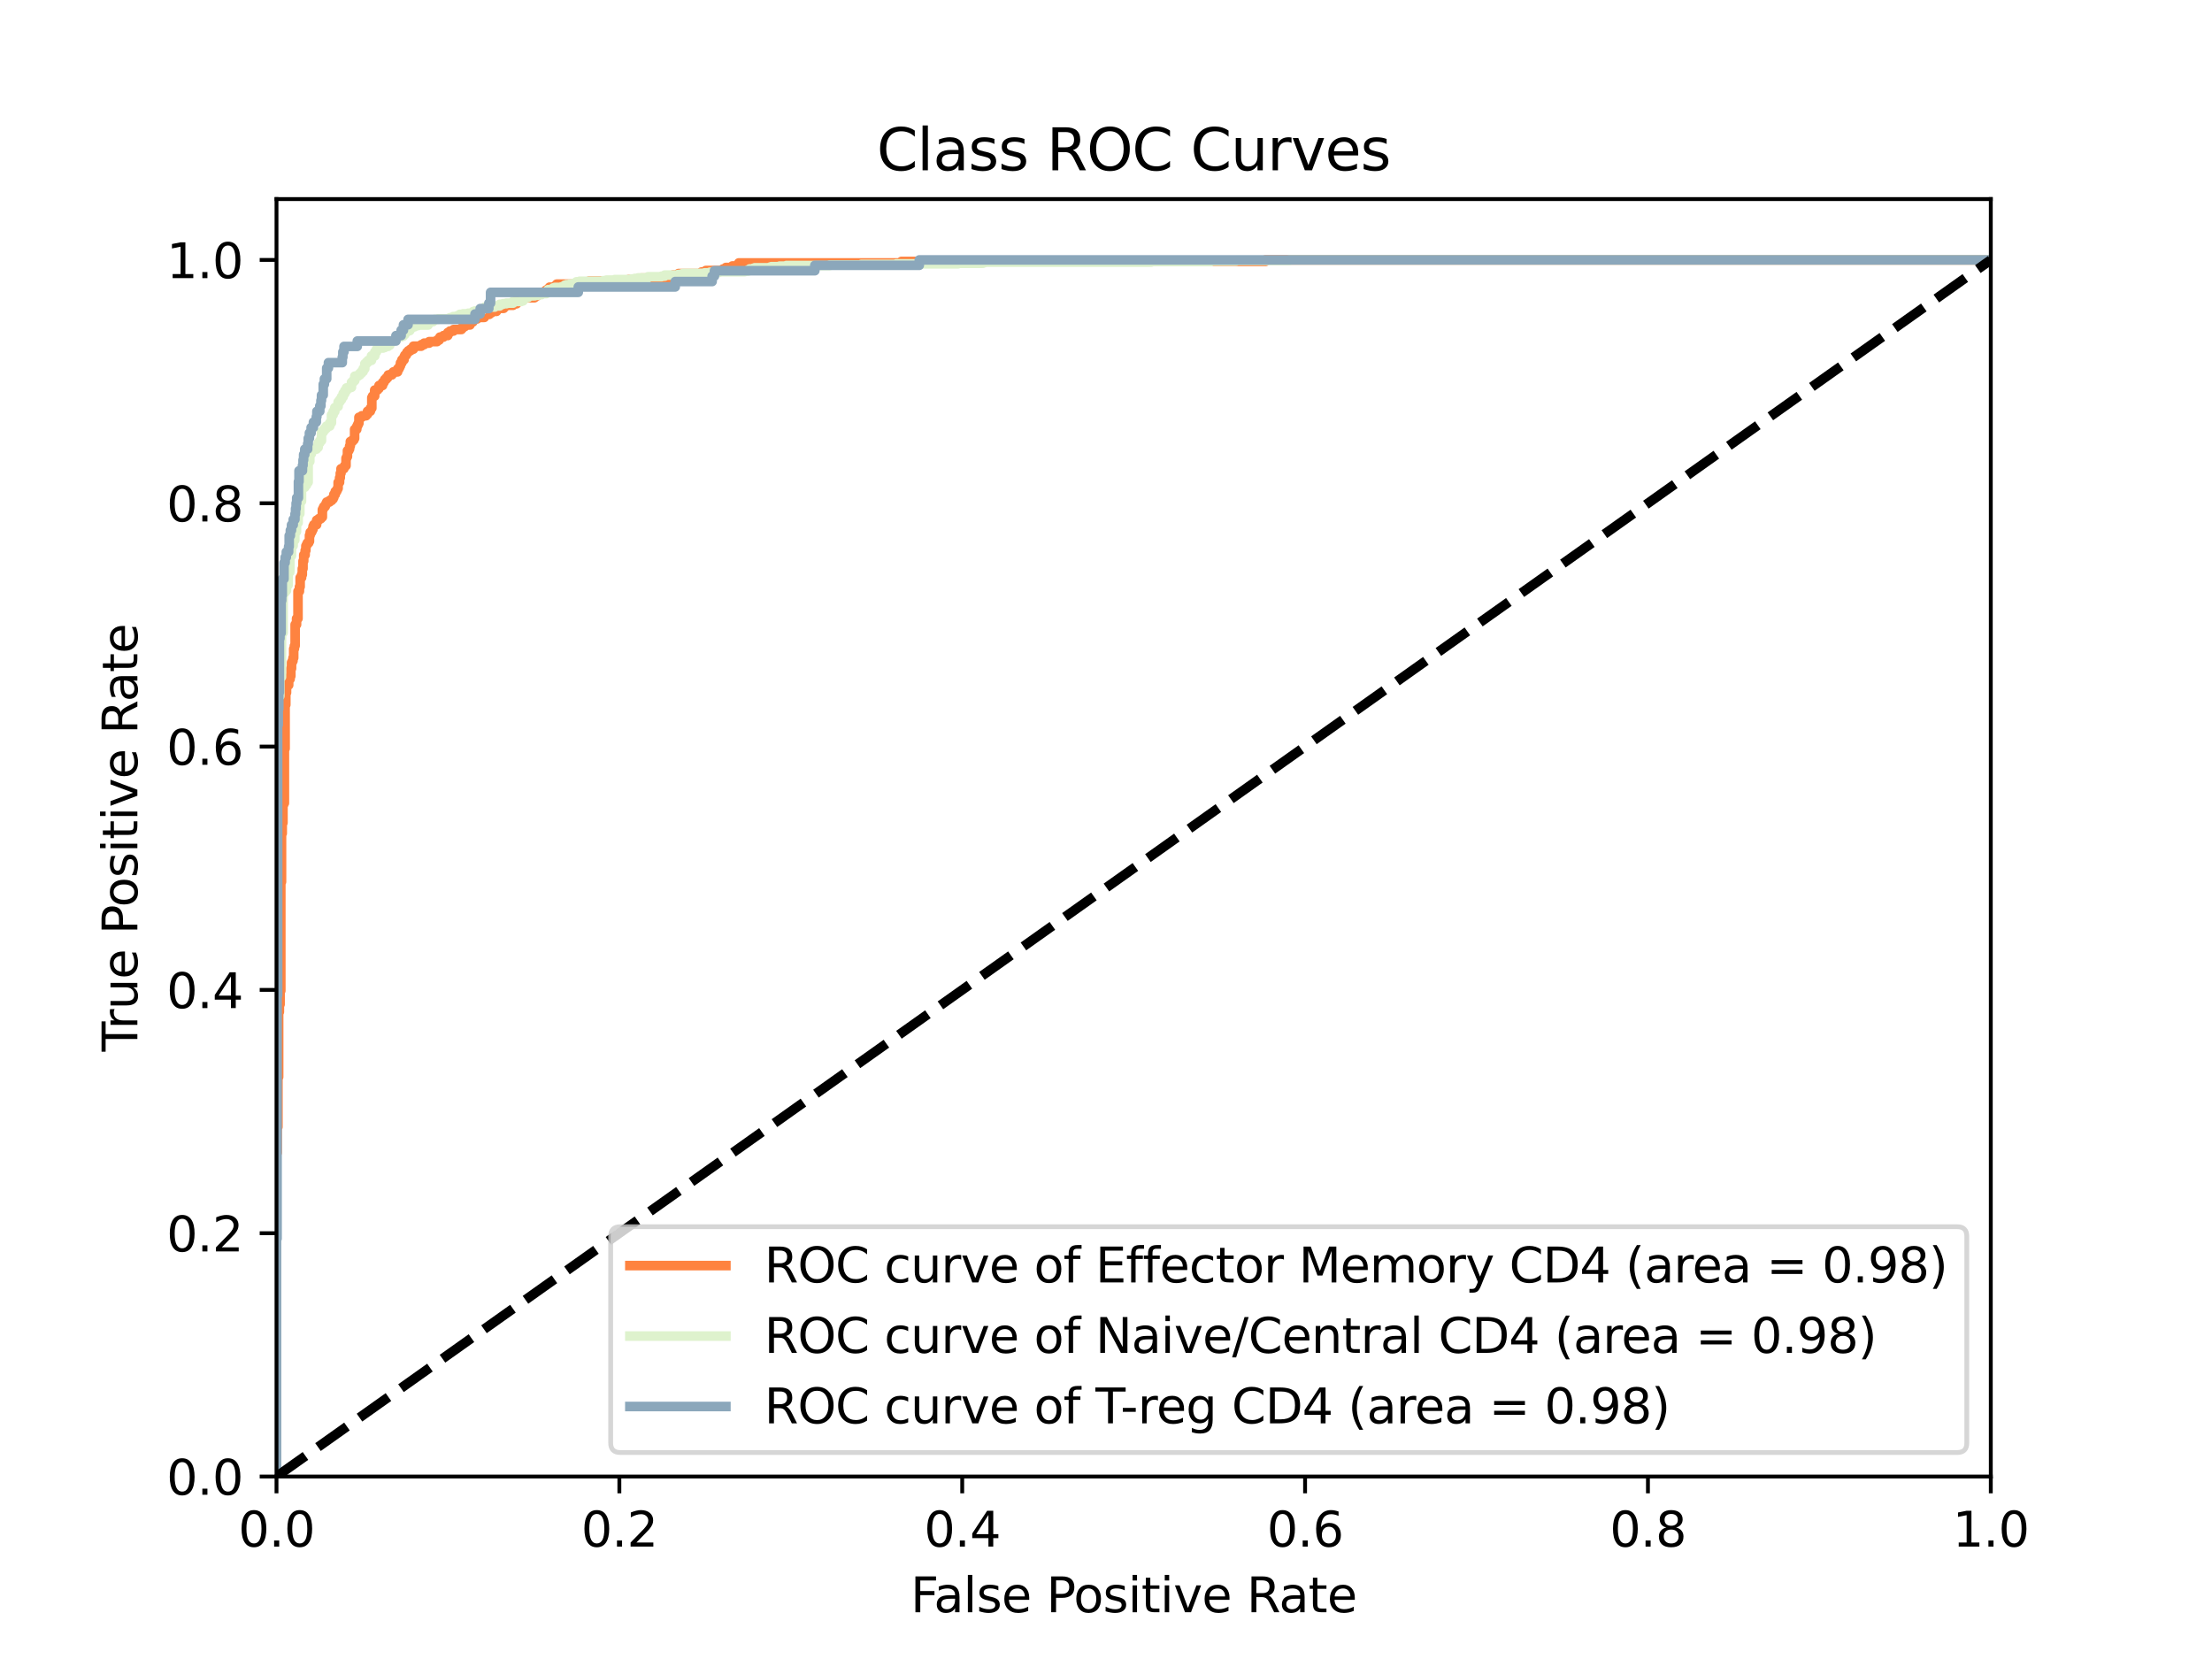 <?xml version="1.0" encoding="utf-8" standalone="no"?>
<!DOCTYPE svg PUBLIC "-//W3C//DTD SVG 1.1//EN"
  "http://www.w3.org/Graphics/SVG/1.1/DTD/svg11.dtd">
<svg height="345.6pt" version="1.1" viewBox="0 0 460.8 345.6" width="460.8pt" xmlns="http://www.w3.org/2000/svg" xmlns:xlink="http://www.w3.org/1999/xlink">
 <defs>
  <style type="text/css">*{stroke-linecap:butt;stroke-linejoin:round;}</style>
 </defs>
 <g id="figure_1">
  <g id="patch_1">
   <path d="M 0 345.6 
L 460.8 345.6 
L 460.8 0 
L 0 0 
z
" style="fill:#ffffff;"/>
  </g>
  <g id="axes_1">
   <g id="patch_2">
    <path d="M 57.6 307.584 
L 414.72 307.584 
L 414.72 41.472 
L 57.6 41.472 
z
" style="fill:#ffffff;"/>
   </g>
   <g id="matplotlib.axis_1">
    <g id="xtick_1">
     <g id="line2d_1">
      <defs>
       <path d="M 0 0 
L 0 3.5 
" id="m5f1e661b40" style="stroke:#000000;stroke-width:0.8;"/>
      </defs>
      <g>
       <use style="stroke:#000000;stroke-width:0.8;" x="57.6" xlink:href="#m5f1e661b40" y="307.584"/>
      </g>
     </g>
     <g id="text_1">
      <!-- 0.0 -->
      <g transform="translate(49.648 322.182)scale(0.1 -0.1)">
       <defs>
        <path d="M 2034 4250 
Q 1547 4250 1301 3770 
Q 1056 3291 1056 2328 
Q 1056 1369 1301 889 
Q 1547 409 2034 409 
Q 2525 409 2770 889 
Q 3016 1369 3016 2328 
Q 3016 3291 2770 3770 
Q 2525 4250 2034 4250 
z
M 2034 4750 
Q 2819 4750 3233 4129 
Q 3647 3509 3647 2328 
Q 3647 1150 3233 529 
Q 2819 -91 2034 -91 
Q 1250 -91 836 529 
Q 422 1150 422 2328 
Q 422 3509 836 4129 
Q 1250 4750 2034 4750 
z
" id="DejaVuSans-30" transform="scale(0.016)"/>
        <path d="M 684 794 
L 1344 794 
L 1344 0 
L 684 0 
L 684 794 
z
" id="DejaVuSans-2e" transform="scale(0.016)"/>
       </defs>
       <use xlink:href="#DejaVuSans-30"/>
       <use x="63.623" xlink:href="#DejaVuSans-2e"/>
       <use x="95.41" xlink:href="#DejaVuSans-30"/>
      </g>
     </g>
    </g>
    <g id="xtick_2">
     <g id="line2d_2">
      <g>
       <use style="stroke:#000000;stroke-width:0.8;" x="129.024" xlink:href="#m5f1e661b40" y="307.584"/>
      </g>
     </g>
     <g id="text_2">
      <!-- 0.2 -->
      <g transform="translate(121.072 322.182)scale(0.1 -0.1)">
       <defs>
        <path d="M 1228 531 
L 3431 531 
L 3431 0 
L 469 0 
L 469 531 
Q 828 903 1448 1529 
Q 2069 2156 2228 2338 
Q 2531 2678 2651 2914 
Q 2772 3150 2772 3378 
Q 2772 3750 2511 3984 
Q 2250 4219 1831 4219 
Q 1534 4219 1204 4116 
Q 875 4013 500 3803 
L 500 4441 
Q 881 4594 1212 4672 
Q 1544 4750 1819 4750 
Q 2544 4750 2975 4387 
Q 3406 4025 3406 3419 
Q 3406 3131 3298 2873 
Q 3191 2616 2906 2266 
Q 2828 2175 2409 1742 
Q 1991 1309 1228 531 
z
" id="DejaVuSans-32" transform="scale(0.016)"/>
       </defs>
       <use xlink:href="#DejaVuSans-30"/>
       <use x="63.623" xlink:href="#DejaVuSans-2e"/>
       <use x="95.41" xlink:href="#DejaVuSans-32"/>
      </g>
     </g>
    </g>
    <g id="xtick_3">
     <g id="line2d_3">
      <g>
       <use style="stroke:#000000;stroke-width:0.8;" x="200.448" xlink:href="#m5f1e661b40" y="307.584"/>
      </g>
     </g>
     <g id="text_3">
      <!-- 0.4 -->
      <g transform="translate(192.496 322.182)scale(0.1 -0.1)">
       <defs>
        <path d="M 2419 4116 
L 825 1625 
L 2419 1625 
L 2419 4116 
z
M 2253 4666 
L 3047 4666 
L 3047 1625 
L 3713 1625 
L 3713 1100 
L 3047 1100 
L 3047 0 
L 2419 0 
L 2419 1100 
L 313 1100 
L 313 1709 
L 2253 4666 
z
" id="DejaVuSans-34" transform="scale(0.016)"/>
       </defs>
       <use xlink:href="#DejaVuSans-30"/>
       <use x="63.623" xlink:href="#DejaVuSans-2e"/>
       <use x="95.41" xlink:href="#DejaVuSans-34"/>
      </g>
     </g>
    </g>
    <g id="xtick_4">
     <g id="line2d_4">
      <g>
       <use style="stroke:#000000;stroke-width:0.8;" x="271.872" xlink:href="#m5f1e661b40" y="307.584"/>
      </g>
     </g>
     <g id="text_4">
      <!-- 0.6 -->
      <g transform="translate(263.92 322.182)scale(0.1 -0.1)">
       <defs>
        <path d="M 2113 2584 
Q 1688 2584 1439 2293 
Q 1191 2003 1191 1497 
Q 1191 994 1439 701 
Q 1688 409 2113 409 
Q 2538 409 2786 701 
Q 3034 994 3034 1497 
Q 3034 2003 2786 2293 
Q 2538 2584 2113 2584 
z
M 3366 4563 
L 3366 3988 
Q 3128 4100 2886 4159 
Q 2644 4219 2406 4219 
Q 1781 4219 1451 3797 
Q 1122 3375 1075 2522 
Q 1259 2794 1537 2939 
Q 1816 3084 2150 3084 
Q 2853 3084 3261 2657 
Q 3669 2231 3669 1497 
Q 3669 778 3244 343 
Q 2819 -91 2113 -91 
Q 1303 -91 875 529 
Q 447 1150 447 2328 
Q 447 3434 972 4092 
Q 1497 4750 2381 4750 
Q 2619 4750 2861 4703 
Q 3103 4656 3366 4563 
z
" id="DejaVuSans-36" transform="scale(0.016)"/>
       </defs>
       <use xlink:href="#DejaVuSans-30"/>
       <use x="63.623" xlink:href="#DejaVuSans-2e"/>
       <use x="95.41" xlink:href="#DejaVuSans-36"/>
      </g>
     </g>
    </g>
    <g id="xtick_5">
     <g id="line2d_5">
      <g>
       <use style="stroke:#000000;stroke-width:0.8;" x="343.296" xlink:href="#m5f1e661b40" y="307.584"/>
      </g>
     </g>
     <g id="text_5">
      <!-- 0.8 -->
      <g transform="translate(335.344 322.182)scale(0.1 -0.1)">
       <defs>
        <path d="M 2034 2216 
Q 1584 2216 1326 1975 
Q 1069 1734 1069 1313 
Q 1069 891 1326 650 
Q 1584 409 2034 409 
Q 2484 409 2743 651 
Q 3003 894 3003 1313 
Q 3003 1734 2745 1975 
Q 2488 2216 2034 2216 
z
M 1403 2484 
Q 997 2584 770 2862 
Q 544 3141 544 3541 
Q 544 4100 942 4425 
Q 1341 4750 2034 4750 
Q 2731 4750 3128 4425 
Q 3525 4100 3525 3541 
Q 3525 3141 3298 2862 
Q 3072 2584 2669 2484 
Q 3125 2378 3379 2068 
Q 3634 1759 3634 1313 
Q 3634 634 3220 271 
Q 2806 -91 2034 -91 
Q 1263 -91 848 271 
Q 434 634 434 1313 
Q 434 1759 690 2068 
Q 947 2378 1403 2484 
z
M 1172 3481 
Q 1172 3119 1398 2916 
Q 1625 2713 2034 2713 
Q 2441 2713 2670 2916 
Q 2900 3119 2900 3481 
Q 2900 3844 2670 4047 
Q 2441 4250 2034 4250 
Q 1625 4250 1398 4047 
Q 1172 3844 1172 3481 
z
" id="DejaVuSans-38" transform="scale(0.016)"/>
       </defs>
       <use xlink:href="#DejaVuSans-30"/>
       <use x="63.623" xlink:href="#DejaVuSans-2e"/>
       <use x="95.41" xlink:href="#DejaVuSans-38"/>
      </g>
     </g>
    </g>
    <g id="xtick_6">
     <g id="line2d_6">
      <g>
       <use style="stroke:#000000;stroke-width:0.8;" x="414.72" xlink:href="#m5f1e661b40" y="307.584"/>
      </g>
     </g>
     <g id="text_6">
      <!-- 1.0 -->
      <g transform="translate(406.768 322.182)scale(0.1 -0.1)">
       <defs>
        <path d="M 794 531 
L 1825 531 
L 1825 4091 
L 703 3866 
L 703 4441 
L 1819 4666 
L 2450 4666 
L 2450 531 
L 3481 531 
L 3481 0 
L 794 0 
L 794 531 
z
" id="DejaVuSans-31" transform="scale(0.016)"/>
       </defs>
       <use xlink:href="#DejaVuSans-31"/>
       <use x="63.623" xlink:href="#DejaVuSans-2e"/>
       <use x="95.41" xlink:href="#DejaVuSans-30"/>
      </g>
     </g>
    </g>
    <g id="text_7">
     <!-- False Positive Rate -->
     <g transform="translate(189.694 335.861)scale(0.1 -0.1)">
      <defs>
       <path d="M 628 4666 
L 3309 4666 
L 3309 4134 
L 1259 4134 
L 1259 2759 
L 3109 2759 
L 3109 2228 
L 1259 2228 
L 1259 0 
L 628 0 
L 628 4666 
z
" id="DejaVuSans-46" transform="scale(0.016)"/>
       <path d="M 2194 1759 
Q 1497 1759 1228 1600 
Q 959 1441 959 1056 
Q 959 750 1161 570 
Q 1363 391 1709 391 
Q 2188 391 2477 730 
Q 2766 1069 2766 1631 
L 2766 1759 
L 2194 1759 
z
M 3341 1997 
L 3341 0 
L 2766 0 
L 2766 531 
Q 2569 213 2275 61 
Q 1981 -91 1556 -91 
Q 1019 -91 701 211 
Q 384 513 384 1019 
Q 384 1609 779 1909 
Q 1175 2209 1959 2209 
L 2766 2209 
L 2766 2266 
Q 2766 2663 2505 2880 
Q 2244 3097 1772 3097 
Q 1472 3097 1187 3025 
Q 903 2953 641 2809 
L 641 3341 
Q 956 3463 1253 3523 
Q 1550 3584 1831 3584 
Q 2591 3584 2966 3190 
Q 3341 2797 3341 1997 
z
" id="DejaVuSans-61" transform="scale(0.016)"/>
       <path d="M 603 4863 
L 1178 4863 
L 1178 0 
L 603 0 
L 603 4863 
z
" id="DejaVuSans-6c" transform="scale(0.016)"/>
       <path d="M 2834 3397 
L 2834 2853 
Q 2591 2978 2328 3040 
Q 2066 3103 1784 3103 
Q 1356 3103 1142 2972 
Q 928 2841 928 2578 
Q 928 2378 1081 2264 
Q 1234 2150 1697 2047 
L 1894 2003 
Q 2506 1872 2764 1633 
Q 3022 1394 3022 966 
Q 3022 478 2636 193 
Q 2250 -91 1575 -91 
Q 1294 -91 989 -36 
Q 684 19 347 128 
L 347 722 
Q 666 556 975 473 
Q 1284 391 1588 391 
Q 1994 391 2212 530 
Q 2431 669 2431 922 
Q 2431 1156 2273 1281 
Q 2116 1406 1581 1522 
L 1381 1569 
Q 847 1681 609 1914 
Q 372 2147 372 2553 
Q 372 3047 722 3315 
Q 1072 3584 1716 3584 
Q 2034 3584 2315 3537 
Q 2597 3491 2834 3397 
z
" id="DejaVuSans-73" transform="scale(0.016)"/>
       <path d="M 3597 1894 
L 3597 1613 
L 953 1613 
Q 991 1019 1311 708 
Q 1631 397 2203 397 
Q 2534 397 2845 478 
Q 3156 559 3463 722 
L 3463 178 
Q 3153 47 2828 -22 
Q 2503 -91 2169 -91 
Q 1331 -91 842 396 
Q 353 884 353 1716 
Q 353 2575 817 3079 
Q 1281 3584 2069 3584 
Q 2775 3584 3186 3129 
Q 3597 2675 3597 1894 
z
M 3022 2063 
Q 3016 2534 2758 2815 
Q 2500 3097 2075 3097 
Q 1594 3097 1305 2825 
Q 1016 2553 972 2059 
L 3022 2063 
z
" id="DejaVuSans-65" transform="scale(0.016)"/>
       <path id="DejaVuSans-20" transform="scale(0.016)"/>
       <path d="M 1259 4147 
L 1259 2394 
L 2053 2394 
Q 2494 2394 2734 2622 
Q 2975 2850 2975 3272 
Q 2975 3691 2734 3919 
Q 2494 4147 2053 4147 
L 1259 4147 
z
M 628 4666 
L 2053 4666 
Q 2838 4666 3239 4311 
Q 3641 3956 3641 3272 
Q 3641 2581 3239 2228 
Q 2838 1875 2053 1875 
L 1259 1875 
L 1259 0 
L 628 0 
L 628 4666 
z
" id="DejaVuSans-50" transform="scale(0.016)"/>
       <path d="M 1959 3097 
Q 1497 3097 1228 2736 
Q 959 2375 959 1747 
Q 959 1119 1226 758 
Q 1494 397 1959 397 
Q 2419 397 2687 759 
Q 2956 1122 2956 1747 
Q 2956 2369 2687 2733 
Q 2419 3097 1959 3097 
z
M 1959 3584 
Q 2709 3584 3137 3096 
Q 3566 2609 3566 1747 
Q 3566 888 3137 398 
Q 2709 -91 1959 -91 
Q 1206 -91 779 398 
Q 353 888 353 1747 
Q 353 2609 779 3096 
Q 1206 3584 1959 3584 
z
" id="DejaVuSans-6f" transform="scale(0.016)"/>
       <path d="M 603 3500 
L 1178 3500 
L 1178 0 
L 603 0 
L 603 3500 
z
M 603 4863 
L 1178 4863 
L 1178 4134 
L 603 4134 
L 603 4863 
z
" id="DejaVuSans-69" transform="scale(0.016)"/>
       <path d="M 1172 4494 
L 1172 3500 
L 2356 3500 
L 2356 3053 
L 1172 3053 
L 1172 1153 
Q 1172 725 1289 603 
Q 1406 481 1766 481 
L 2356 481 
L 2356 0 
L 1766 0 
Q 1100 0 847 248 
Q 594 497 594 1153 
L 594 3053 
L 172 3053 
L 172 3500 
L 594 3500 
L 594 4494 
L 1172 4494 
z
" id="DejaVuSans-74" transform="scale(0.016)"/>
       <path d="M 191 3500 
L 800 3500 
L 1894 563 
L 2988 3500 
L 3597 3500 
L 2284 0 
L 1503 0 
L 191 3500 
z
" id="DejaVuSans-76" transform="scale(0.016)"/>
       <path d="M 2841 2188 
Q 3044 2119 3236 1894 
Q 3428 1669 3622 1275 
L 4263 0 
L 3584 0 
L 2988 1197 
Q 2756 1666 2539 1819 
Q 2322 1972 1947 1972 
L 1259 1972 
L 1259 0 
L 628 0 
L 628 4666 
L 2053 4666 
Q 2853 4666 3247 4331 
Q 3641 3997 3641 3322 
Q 3641 2881 3436 2590 
Q 3231 2300 2841 2188 
z
M 1259 4147 
L 1259 2491 
L 2053 2491 
Q 2509 2491 2742 2702 
Q 2975 2913 2975 3322 
Q 2975 3731 2742 3939 
Q 2509 4147 2053 4147 
L 1259 4147 
z
" id="DejaVuSans-52" transform="scale(0.016)"/>
      </defs>
      <use xlink:href="#DejaVuSans-46"/>
      <use x="48.395" xlink:href="#DejaVuSans-61"/>
      <use x="109.674" xlink:href="#DejaVuSans-6c"/>
      <use x="137.457" xlink:href="#DejaVuSans-73"/>
      <use x="189.557" xlink:href="#DejaVuSans-65"/>
      <use x="251.08" xlink:href="#DejaVuSans-20"/>
      <use x="282.867" xlink:href="#DejaVuSans-50"/>
      <use x="339.545" xlink:href="#DejaVuSans-6f"/>
      <use x="400.727" xlink:href="#DejaVuSans-73"/>
      <use x="452.826" xlink:href="#DejaVuSans-69"/>
      <use x="480.609" xlink:href="#DejaVuSans-74"/>
      <use x="519.818" xlink:href="#DejaVuSans-69"/>
      <use x="547.602" xlink:href="#DejaVuSans-76"/>
      <use x="606.781" xlink:href="#DejaVuSans-65"/>
      <use x="668.305" xlink:href="#DejaVuSans-20"/>
      <use x="700.092" xlink:href="#DejaVuSans-52"/>
      <use x="767.324" xlink:href="#DejaVuSans-61"/>
      <use x="828.604" xlink:href="#DejaVuSans-74"/>
      <use x="867.812" xlink:href="#DejaVuSans-65"/>
     </g>
    </g>
   </g>
   <g id="matplotlib.axis_2">
    <g id="ytick_1">
     <g id="line2d_7">
      <defs>
       <path d="M 0 0 
L -3.5 0 
" id="mc35f82483b" style="stroke:#000000;stroke-width:0.8;"/>
      </defs>
      <g>
       <use style="stroke:#000000;stroke-width:0.8;" x="57.6" xlink:href="#mc35f82483b" y="307.584"/>
      </g>
     </g>
     <g id="text_8">
      <!-- 0.0 -->
      <g transform="translate(34.697 311.383)scale(0.1 -0.1)">
       <use xlink:href="#DejaVuSans-30"/>
       <use x="63.623" xlink:href="#DejaVuSans-2e"/>
       <use x="95.41" xlink:href="#DejaVuSans-30"/>
      </g>
     </g>
    </g>
    <g id="ytick_2">
     <g id="line2d_8">
      <g>
       <use style="stroke:#000000;stroke-width:0.8;" x="57.6" xlink:href="#mc35f82483b" y="256.896"/>
      </g>
     </g>
     <g id="text_9">
      <!-- 0.2 -->
      <g transform="translate(34.697 260.695)scale(0.1 -0.1)">
       <use xlink:href="#DejaVuSans-30"/>
       <use x="63.623" xlink:href="#DejaVuSans-2e"/>
       <use x="95.41" xlink:href="#DejaVuSans-32"/>
      </g>
     </g>
    </g>
    <g id="ytick_3">
     <g id="line2d_9">
      <g>
       <use style="stroke:#000000;stroke-width:0.8;" x="57.6" xlink:href="#mc35f82483b" y="206.208"/>
      </g>
     </g>
     <g id="text_10">
      <!-- 0.4 -->
      <g transform="translate(34.697 210.007)scale(0.1 -0.1)">
       <use xlink:href="#DejaVuSans-30"/>
       <use x="63.623" xlink:href="#DejaVuSans-2e"/>
       <use x="95.41" xlink:href="#DejaVuSans-34"/>
      </g>
     </g>
    </g>
    <g id="ytick_4">
     <g id="line2d_10">
      <g>
       <use style="stroke:#000000;stroke-width:0.8;" x="57.6" xlink:href="#mc35f82483b" y="155.52"/>
      </g>
     </g>
     <g id="text_11">
      <!-- 0.6 -->
      <g transform="translate(34.697 159.319)scale(0.1 -0.1)">
       <use xlink:href="#DejaVuSans-30"/>
       <use x="63.623" xlink:href="#DejaVuSans-2e"/>
       <use x="95.41" xlink:href="#DejaVuSans-36"/>
      </g>
     </g>
    </g>
    <g id="ytick_5">
     <g id="line2d_11">
      <g>
       <use style="stroke:#000000;stroke-width:0.8;" x="57.6" xlink:href="#mc35f82483b" y="104.832"/>
      </g>
     </g>
     <g id="text_12">
      <!-- 0.8 -->
      <g transform="translate(34.697 108.631)scale(0.1 -0.1)">
       <use xlink:href="#DejaVuSans-30"/>
       <use x="63.623" xlink:href="#DejaVuSans-2e"/>
       <use x="95.41" xlink:href="#DejaVuSans-38"/>
      </g>
     </g>
    </g>
    <g id="ytick_6">
     <g id="line2d_12">
      <g>
       <use style="stroke:#000000;stroke-width:0.8;" x="57.6" xlink:href="#mc35f82483b" y="54.144"/>
      </g>
     </g>
     <g id="text_13">
      <!-- 1.0 -->
      <g transform="translate(34.697 57.943)scale(0.1 -0.1)">
       <use xlink:href="#DejaVuSans-31"/>
       <use x="63.623" xlink:href="#DejaVuSans-2e"/>
       <use x="95.41" xlink:href="#DejaVuSans-30"/>
      </g>
     </g>
    </g>
    <g id="text_14">
     <!-- True Positive Rate -->
     <g transform="translate(28.617 219.058)rotate(-90)scale(0.1 -0.1)">
      <defs>
       <path d="M -19 4666 
L 3928 4666 
L 3928 4134 
L 2272 4134 
L 2272 0 
L 1638 0 
L 1638 4134 
L -19 4134 
L -19 4666 
z
" id="DejaVuSans-54" transform="scale(0.016)"/>
       <path d="M 2631 2963 
Q 2534 3019 2420 3045 
Q 2306 3072 2169 3072 
Q 1681 3072 1420 2755 
Q 1159 2438 1159 1844 
L 1159 0 
L 581 0 
L 581 3500 
L 1159 3500 
L 1159 2956 
Q 1341 3275 1631 3429 
Q 1922 3584 2338 3584 
Q 2397 3584 2469 3576 
Q 2541 3569 2628 3553 
L 2631 2963 
z
" id="DejaVuSans-72" transform="scale(0.016)"/>
       <path d="M 544 1381 
L 544 3500 
L 1119 3500 
L 1119 1403 
Q 1119 906 1312 657 
Q 1506 409 1894 409 
Q 2359 409 2629 706 
Q 2900 1003 2900 1516 
L 2900 3500 
L 3475 3500 
L 3475 0 
L 2900 0 
L 2900 538 
Q 2691 219 2414 64 
Q 2138 -91 1772 -91 
Q 1169 -91 856 284 
Q 544 659 544 1381 
z
M 1991 3584 
L 1991 3584 
z
" id="DejaVuSans-75" transform="scale(0.016)"/>
      </defs>
      <use xlink:href="#DejaVuSans-54"/>
      <use x="46.334" xlink:href="#DejaVuSans-72"/>
      <use x="87.447" xlink:href="#DejaVuSans-75"/>
      <use x="150.826" xlink:href="#DejaVuSans-65"/>
      <use x="212.35" xlink:href="#DejaVuSans-20"/>
      <use x="244.137" xlink:href="#DejaVuSans-50"/>
      <use x="300.814" xlink:href="#DejaVuSans-6f"/>
      <use x="361.996" xlink:href="#DejaVuSans-73"/>
      <use x="414.096" xlink:href="#DejaVuSans-69"/>
      <use x="441.879" xlink:href="#DejaVuSans-74"/>
      <use x="481.088" xlink:href="#DejaVuSans-69"/>
      <use x="508.871" xlink:href="#DejaVuSans-76"/>
      <use x="568.051" xlink:href="#DejaVuSans-65"/>
      <use x="629.574" xlink:href="#DejaVuSans-20"/>
      <use x="661.361" xlink:href="#DejaVuSans-52"/>
      <use x="728.594" xlink:href="#DejaVuSans-61"/>
      <use x="789.873" xlink:href="#DejaVuSans-74"/>
      <use x="829.082" xlink:href="#DejaVuSans-65"/>
     </g>
    </g>
   </g>
   <g id="line2d_13">
    <path clip-path="url(#p8f8b9c82cf)" d="M 57.6 307.584 
L 57.6 240.126 
L 57.749 240.126 
L 57.749 234.767 
L 57.899 234.767 
L 57.899 224.365 
L 58.048 224.365 
L 58.048 210.81 
L 58.197 210.81 
L 58.197 209.234 
L 58.346 209.234 
L 58.346 206.397 
L 58.496 206.397 
L 58.496 183.701 
L 58.645 183.701 
L 58.645 173.614 
L 58.794 173.614 
L 58.794 171.407 
L 58.944 171.407 
L 58.944 167.625 
L 59.093 167.625 
L 59.093 167.309 
L 59.242 167.309 
L 59.242 155.961 
L 59.392 155.961 
L 59.392 146.82 
L 59.541 146.82 
L 59.541 144.298 
L 59.69 144.298 
L 59.69 142.722 
L 60.138 142.722 
L 60.138 141.461 
L 60.437 141.461 
L 60.437 140.831 
L 60.586 140.831 
L 60.586 139.254 
L 60.735 139.254 
L 60.735 137.994 
L 60.885 137.994 
L 60.885 137.678 
L 61.034 137.678 
L 61.034 137.048 
L 61.183 137.048 
L 61.183 135.157 
L 61.332 135.157 
L 61.332 134.526 
L 61.482 134.526 
L 61.482 130.113 
L 61.78 130.113 
L 61.78 128.852 
L 62.079 128.852 
L 62.079 123.178 
L 62.378 123.178 
L 62.378 122.232 
L 62.527 122.232 
L 62.527 120.341 
L 62.825 120.341 
L 62.825 119.711 
L 62.975 119.711 
L 62.975 118.45 
L 63.124 118.45 
L 63.124 116.874 
L 63.273 116.874 
L 63.273 115.613 
L 63.572 115.613 
L 63.572 114.667 
L 63.721 114.667 
L 63.721 113.721 
L 63.871 113.721 
L 63.871 113.406 
L 64.02 113.406 
L 64.02 113.091 
L 64.318 113.091 
L 64.318 112.776 
L 64.468 112.776 
L 64.468 111.515 
L 64.617 111.515 
L 64.617 110.884 
L 64.916 110.884 
L 64.916 110.569 
L 65.065 110.569 
L 65.065 110.254 
L 65.214 110.254 
L 65.214 109.623 
L 65.363 109.623 
L 65.363 109.308 
L 65.961 109.308 
L 65.961 108.363 
L 66.409 108.363 
L 66.409 108.047 
L 66.856 108.047 
L 66.856 107.732 
L 67.155 107.732 
L 67.155 106.156 
L 67.304 106.156 
L 67.304 105.841 
L 67.454 105.841 
L 67.454 105.525 
L 67.752 105.525 
L 67.752 105.21 
L 67.902 105.21 
L 67.902 104.895 
L 68.051 104.895 
L 68.051 104.58 
L 68.648 104.58 
L 68.648 104.265 
L 69.096 104.265 
L 69.096 103.949 
L 69.395 103.949 
L 69.395 103.634 
L 69.544 103.634 
L 69.544 103.004 
L 69.842 103.004 
L 69.842 102.373 
L 70.141 102.373 
L 70.141 102.058 
L 70.29 102.058 
L 70.29 101.743 
L 70.44 101.743 
L 70.44 100.482 
L 70.738 100.482 
L 70.738 99.536 
L 70.887 99.536 
L 70.887 98.591 
L 71.037 98.591 
L 71.037 97.645 
L 71.634 97.645 
L 71.634 97.33 
L 71.783 97.33 
L 71.783 97.014 
L 72.082 97.014 
L 72.082 95.438 
L 72.231 95.438 
L 72.231 95.123 
L 72.38 95.123 
L 72.38 93.862 
L 72.679 93.862 
L 72.679 93.547 
L 72.828 93.547 
L 72.828 92.917 
L 72.978 92.917 
L 72.978 91.971 
L 73.426 91.971 
L 73.426 91.656 
L 73.724 91.656 
L 73.724 91.34 
L 73.873 91.34 
L 73.873 89.449 
L 74.321 89.449 
L 74.321 88.819 
L 74.471 88.819 
L 74.471 88.503 
L 74.62 88.503 
L 74.62 88.188 
L 74.769 88.188 
L 74.769 86.927 
L 75.366 86.927 
L 75.366 86.612 
L 76.262 86.612 
L 76.262 86.297 
L 76.561 86.297 
L 76.561 85.666 
L 77.158 85.666 
L 77.158 85.036 
L 77.457 85.036 
L 77.457 82.829 
L 77.606 82.829 
L 77.606 82.514 
L 78.054 82.514 
L 78.054 81.253 
L 78.651 81.253 
L 78.651 80.938 
L 78.95 80.938 
L 78.95 80.308 
L 79.696 80.308 
L 79.696 79.677 
L 79.995 79.677 
L 79.995 79.362 
L 80.144 79.362 
L 80.144 79.047 
L 80.443 79.047 
L 80.443 78.731 
L 80.741 78.731 
L 80.741 78.416 
L 80.89 78.416 
L 80.89 78.101 
L 81.637 78.101 
L 81.637 77.786 
L 81.936 77.786 
L 81.936 77.471 
L 82.831 77.471 
L 82.831 76.84 
L 83.13 76.84 
L 83.13 76.525 
L 83.279 76.525 
L 83.279 76.21 
L 83.428 76.21 
L 83.428 75.579 
L 83.727 75.579 
L 83.727 74.949 
L 84.175 74.949 
L 84.175 74.318 
L 84.324 74.318 
L 84.324 74.003 
L 84.623 74.003 
L 84.623 73.688 
L 84.772 73.688 
L 84.772 73.373 
L 85.071 73.373 
L 85.071 73.057 
L 85.519 73.057 
L 85.519 72.742 
L 86.116 72.742 
L 86.116 72.112 
L 87.758 72.112 
L 87.758 71.797 
L 88.355 71.797 
L 88.355 71.481 
L 89.4 71.481 
L 89.4 71.166 
L 91.043 71.166 
L 91.043 70.851 
L 91.491 70.851 
L 91.491 70.536 
L 91.64 70.536 
L 91.64 70.22 
L 92.386 70.22 
L 92.386 69.905 
L 93.282 69.905 
L 93.282 69.275 
L 93.73 69.275 
L 93.73 68.96 
L 94.477 68.96 
L 94.477 68.644 
L 96.119 68.644 
L 96.119 68.329 
L 96.417 68.329 
L 96.417 68.014 
L 96.865 68.014 
L 96.865 67.699 
L 97.91 67.699 
L 97.91 67.068 
L 98.508 67.068 
L 98.508 66.753 
L 98.657 66.753 
L 98.657 66.438 
L 99.403 66.438 
L 99.403 66.123 
L 100.896 66.123 
L 100.896 65.492 
L 101.941 65.492 
L 101.941 65.177 
L 102.389 65.177 
L 102.389 64.862 
L 103.434 64.862 
L 103.434 64.546 
L 103.584 64.546 
L 103.584 64.231 
L 104.927 64.231 
L 104.927 63.916 
L 105.226 63.916 
L 105.226 63.601 
L 106.868 63.601 
L 106.868 63.285 
L 107.615 63.285 
L 107.615 62.655 
L 107.764 62.655 
L 107.764 62.34 
L 108.212 62.34 
L 108.212 62.025 
L 111.347 62.025 
L 111.347 61.709 
L 111.795 61.709 
L 111.795 61.394 
L 112.094 61.394 
L 112.094 61.079 
L 113.288 61.079 
L 113.288 60.764 
L 113.736 60.764 
L 113.736 60.448 
L 114.184 60.448 
L 114.184 60.133 
L 114.482 60.133 
L 114.482 59.818 
L 115.677 59.818 
L 115.677 59.503 
L 115.975 59.503 
L 115.975 59.188 
L 121.649 59.188 
L 121.649 58.872 
L 122.694 58.872 
L 122.694 58.557 
L 130.905 58.557 
L 130.905 58.242 
L 133.593 58.242 
L 133.593 57.927 
L 140.162 57.927 
L 140.162 57.296 
L 141.356 57.296 
L 141.356 56.981 
L 146.134 56.981 
L 146.134 56.666 
L 147.029 56.666 
L 147.029 56.351 
L 150.612 56.351 
L 150.612 56.035 
L 151.21 56.035 
L 151.21 55.72 
L 152.553 55.72 
L 152.553 55.405 
L 153.748 55.405 
L 153.748 55.09 
L 153.897 55.09 
L 153.897 54.774 
L 187.788 54.774 
L 187.788 54.459 
L 263.631 54.459 
L 263.631 54.144 
L 414.72 54.144 
L 414.72 54.144 
" style="fill:none;stroke:#fe8340;stroke-linecap:square;stroke-width:2;"/>
   </g>
   <g id="line2d_14">
    <path clip-path="url(#p8f8b9c82cf)" d="M 57.6 307.584 
L 57.6 146.889 
L 57.947 146.889 
L 57.947 145.018 
L 58.294 145.018 
L 58.294 141.041 
L 58.641 141.041 
L 58.641 131.802 
L 58.988 131.802 
L 58.988 123.498 
L 59.335 123.498 
L 59.335 123.03 
L 59.682 123.03 
L 59.682 121.861 
L 60.029 121.861 
L 60.029 119.171 
L 60.376 119.171 
L 60.376 115.779 
L 60.723 115.779 
L 60.723 113.674 
L 61.071 113.674 
L 61.071 112.504 
L 61.418 112.504 
L 61.418 110.75 
L 61.765 110.75 
L 61.765 108.879 
L 62.112 108.879 
L 62.112 107.007 
L 62.459 107.007 
L 62.459 104.434 
L 62.806 104.434 
L 62.806 101.51 
L 63.5 101.51 
L 63.5 101.043 
L 63.847 101.043 
L 63.847 100.458 
L 64.194 100.458 
L 64.194 96.131 
L 64.541 96.131 
L 64.541 94.493 
L 64.888 94.493 
L 64.888 93.792 
L 65.235 93.792 
L 65.235 93.558 
L 65.929 93.558 
L 65.929 93.207 
L 66.276 93.207 
L 66.276 92.271 
L 66.623 92.271 
L 66.623 91.803 
L 66.97 91.803 
L 66.97 90.049 
L 67.318 90.049 
L 67.318 89.581 
L 67.665 89.581 
L 67.665 89.23 
L 68.012 89.23 
L 68.012 88.762 
L 68.706 88.762 
L 68.706 88.061 
L 69.053 88.061 
L 69.053 86.423 
L 69.4 86.423 
L 69.4 85.722 
L 69.747 85.722 
L 69.747 84.903 
L 70.094 84.903 
L 70.094 84.669 
L 70.441 84.669 
L 70.441 83.733 
L 70.788 83.733 
L 70.788 83.266 
L 71.135 83.266 
L 71.135 82.681 
L 71.482 82.681 
L 71.482 81.979 
L 71.829 81.979 
L 71.829 81.394 
L 72.176 81.394 
L 72.176 80.81 
L 72.87 80.81 
L 72.87 80.693 
L 73.217 80.693 
L 73.217 79.64 
L 73.565 79.64 
L 73.565 79.289 
L 73.912 79.289 
L 73.912 78.354 
L 74.606 78.354 
L 74.606 78.12 
L 74.953 78.12 
L 74.953 77.769 
L 75.3 77.769 
L 75.3 77.418 
L 75.647 77.418 
L 75.647 76.833 
L 75.994 76.833 
L 75.994 75.781 
L 76.341 75.781 
L 76.341 75.43 
L 76.688 75.43 
L 76.688 75.079 
L 77.382 75.079 
L 77.382 74.143 
L 78.076 74.143 
L 78.076 73.325 
L 78.423 73.325 
L 78.423 72.74 
L 78.77 72.74 
L 78.77 72.506 
L 79.812 72.506 
L 79.812 72.389 
L 80.159 72.389 
L 80.159 72.155 
L 80.853 72.155 
L 80.853 71.921 
L 81.2 71.921 
L 81.2 71.336 
L 81.547 71.336 
L 81.547 71.102 
L 81.894 71.102 
L 81.894 70.868 
L 82.241 70.868 
L 82.241 70.518 
L 82.588 70.518 
L 82.588 70.167 
L 83.629 70.167 
L 83.629 70.05 
L 83.976 70.05 
L 83.976 69.699 
L 84.323 69.699 
L 84.323 69.231 
L 84.67 69.231 
L 84.67 68.997 
L 85.017 68.997 
L 85.017 68.88 
L 85.364 68.88 
L 85.364 68.412 
L 85.711 68.412 
L 85.711 68.179 
L 86.059 68.179 
L 86.059 68.062 
L 86.406 68.062 
L 86.406 67.828 
L 87.1 67.828 
L 87.1 67.711 
L 89.182 67.711 
L 89.182 67.009 
L 90.223 67.009 
L 90.223 66.658 
L 90.57 66.658 
L 90.57 66.541 
L 91.264 66.541 
L 91.264 66.424 
L 93.694 66.424 
L 93.694 66.19 
L 94.388 66.19 
L 94.388 65.956 
L 95.082 65.956 
L 95.082 65.839 
L 95.429 65.839 
L 95.429 65.722 
L 95.776 65.722 
L 95.776 65.489 
L 96.47 65.489 
L 96.47 65.372 
L 97.511 65.372 
L 97.511 65.255 
L 98.205 65.255 
L 98.205 65.138 
L 98.553 65.138 
L 98.553 64.904 
L 98.9 64.904 
L 98.9 64.787 
L 100.288 64.787 
L 100.288 64.436 
L 100.635 64.436 
L 100.635 64.202 
L 100.982 64.202 
L 100.982 63.968 
L 103.064 63.968 
L 103.064 63.734 
L 104.105 63.734 
L 104.105 63.383 
L 104.8 63.383 
L 104.8 63.266 
L 105.494 63.266 
L 105.494 63.149 
L 106.882 63.149 
L 106.882 62.799 
L 108.617 62.799 
L 108.617 62.682 
L 108.964 62.682 
L 108.964 62.214 
L 109.311 62.214 
L 109.311 61.98 
L 110.005 61.98 
L 110.005 61.629 
L 111.394 61.629 
L 111.394 61.512 
L 112.088 61.512 
L 112.088 61.395 
L 112.782 61.395 
L 112.782 61.161 
L 113.823 61.161 
L 113.823 60.693 
L 114.17 60.693 
L 114.17 60.343 
L 114.864 60.343 
L 114.864 60.226 
L 115.211 60.226 
L 115.211 59.992 
L 115.558 59.992 
L 115.558 59.875 
L 116.946 59.875 
L 116.946 59.758 
L 117.641 59.758 
L 117.641 59.407 
L 117.988 59.407 
L 117.988 59.29 
L 118.682 59.29 
L 118.682 59.173 
L 119.376 59.173 
L 119.376 59.056 
L 120.07 59.056 
L 120.07 58.705 
L 120.764 58.705 
L 120.764 58.588 
L 125.623 58.588 
L 125.623 58.471 
L 126.317 58.471 
L 126.317 58.354 
L 128.052 58.354 
L 128.052 58.237 
L 131.523 58.237 
L 131.523 58.12 
L 132.217 58.12 
L 132.217 58.003 
L 132.911 58.003 
L 132.911 57.887 
L 134.993 57.887 
L 134.993 57.653 
L 137.77 57.653 
L 137.77 57.536 
L 138.464 57.536 
L 138.464 57.302 
L 141.24 57.302 
L 141.24 57.185 
L 141.934 57.185 
L 141.934 57.068 
L 142.282 57.068 
L 142.282 56.951 
L 146.793 56.951 
L 146.793 56.834 
L 147.834 56.834 
L 147.834 56.717 
L 149.917 56.717 
L 149.917 56.6 
L 155.123 56.6 
L 155.123 56.483 
L 155.817 56.483 
L 155.817 56.249 
L 156.164 56.249 
L 156.164 56.015 
L 156.858 56.015 
L 156.858 55.898 
L 157.205 55.898 
L 157.205 55.781 
L 160.328 55.781 
L 160.328 55.664 
L 160.675 55.664 
L 160.675 55.547 
L 162.411 55.547 
L 162.411 55.43 
L 163.799 55.43 
L 163.799 55.314 
L 172.822 55.314 
L 172.822 55.197 
L 179.416 55.197 
L 179.416 55.08 
L 186.705 55.08 
L 186.705 54.963 
L 199.546 54.963 
L 199.546 54.846 
L 204.751 54.846 
L 204.751 54.729 
L 205.099 54.729 
L 205.099 54.612 
L 239.804 54.612 
L 239.804 54.495 
L 252.298 54.495 
L 252.298 54.378 
L 257.504 54.378 
L 257.504 54.261 
L 268.61 54.261 
L 268.61 54.144 
L 414.72 54.144 
L 414.72 54.144 
" style="fill:none;stroke:#def2cd;stroke-linecap:square;stroke-width:2;"/>
   </g>
   <g id="line2d_15">
    <path clip-path="url(#p8f8b9c82cf)" d="M 57.6 307.584 
L 57.6 306.458 
L 57.6 258.022 
L 57.72 258.022 
L 57.72 207.334 
L 57.84 207.334 
L 57.84 151.014 
L 57.961 151.014 
L 57.961 147.635 
L 58.081 147.635 
L 58.081 144.256 
L 58.201 144.256 
L 58.201 132.992 
L 58.321 132.992 
L 58.321 131.866 
L 58.562 131.866 
L 58.562 125.107 
L 58.682 125.107 
L 58.682 123.981 
L 58.802 123.981 
L 58.802 120.602 
L 59.163 120.602 
L 59.163 117.222 
L 59.403 117.222 
L 59.403 116.096 
L 59.643 116.096 
L 59.643 114.97 
L 60.124 114.97 
L 60.124 113.843 
L 60.244 113.843 
L 60.244 111.59 
L 60.485 111.59 
L 60.485 110.464 
L 60.725 110.464 
L 60.725 109.338 
L 61.086 109.338 
L 61.086 108.211 
L 61.446 108.211 
L 61.446 107.085 
L 61.567 107.085 
L 61.567 105.958 
L 61.687 105.958 
L 61.687 104.832 
L 61.807 104.832 
L 61.807 103.706 
L 62.168 103.706 
L 62.168 100.326 
L 62.288 100.326 
L 62.288 98.074 
L 63.009 98.074 
L 63.009 96.947 
L 63.129 96.947 
L 63.129 95.821 
L 63.249 95.821 
L 63.249 94.694 
L 63.49 94.694 
L 63.49 93.568 
L 64.091 93.568 
L 64.091 92.442 
L 64.211 92.442 
L 64.211 91.315 
L 64.452 91.315 
L 64.452 90.189 
L 64.812 90.189 
L 64.812 89.062 
L 65.293 89.062 
L 65.293 87.936 
L 65.894 87.936 
L 65.894 86.81 
L 66.014 86.81 
L 66.014 85.683 
L 66.615 85.683 
L 66.615 84.557 
L 66.856 84.557 
L 66.856 83.43 
L 66.976 83.43 
L 66.976 82.304 
L 67.336 82.304 
L 67.336 80.051 
L 67.577 80.051 
L 67.577 78.925 
L 68.058 78.925 
L 68.058 76.672 
L 68.418 76.672 
L 68.418 75.546 
L 71.303 75.546 
L 71.303 74.419 
L 71.423 74.419 
L 71.423 73.293 
L 71.664 73.293 
L 71.664 72.166 
L 74.428 72.166 
L 74.428 71.04 
L 82.482 71.04 
L 82.482 69.914 
L 83.564 69.914 
L 83.564 68.787 
L 84.044 68.787 
L 84.044 67.661 
L 85.006 67.661 
L 85.006 66.534 
L 98.949 66.534 
L 98.949 65.408 
L 100.031 65.408 
L 100.031 64.282 
L 101.834 64.282 
L 101.834 63.155 
L 102.195 63.155 
L 102.195 60.902 
L 120.466 60.902 
L 120.466 59.776 
L 140.66 59.776 
L 140.66 58.65 
L 148.352 58.65 
L 148.352 57.523 
L 148.833 57.523 
L 148.833 56.397 
L 169.748 56.397 
L 169.748 55.27 
L 191.505 55.27 
L 191.505 54.144 
L 414.72 54.144 
" style="fill:none;stroke:#8ba7bb;stroke-linecap:square;stroke-width:2;"/>
   </g>
   <g id="line2d_16">
    <path clip-path="url(#p8f8b9c82cf)" d="M 57.6 307.584 
L 414.72 54.144 
" style="fill:none;stroke:#000000;stroke-dasharray:7.4,3.2;stroke-dashoffset:0;stroke-width:2;"/>
   </g>
   <g id="patch_3">
    <path d="M 57.6 307.584 
L 57.6 41.472 
" style="fill:none;stroke:#000000;stroke-linecap:square;stroke-linejoin:miter;stroke-width:0.8;"/>
   </g>
   <g id="patch_4">
    <path d="M 414.72 307.584 
L 414.72 41.472 
" style="fill:none;stroke:#000000;stroke-linecap:square;stroke-linejoin:miter;stroke-width:0.8;"/>
   </g>
   <g id="patch_5">
    <path d="M 57.6 307.584 
L 414.72 307.584 
" style="fill:none;stroke:#000000;stroke-linecap:square;stroke-linejoin:miter;stroke-width:0.8;"/>
   </g>
   <g id="patch_6">
    <path d="M 57.6 41.472 
L 414.72 41.472 
" style="fill:none;stroke:#000000;stroke-linecap:square;stroke-linejoin:miter;stroke-width:0.8;"/>
   </g>
   <g id="text_15">
    <!-- Class ROC Curves -->
    <g transform="translate(182.652 35.472)scale(0.12 -0.12)">
     <defs>
      <path d="M 4122 4306 
L 4122 3641 
Q 3803 3938 3442 4084 
Q 3081 4231 2675 4231 
Q 1875 4231 1450 3742 
Q 1025 3253 1025 2328 
Q 1025 1406 1450 917 
Q 1875 428 2675 428 
Q 3081 428 3442 575 
Q 3803 722 4122 1019 
L 4122 359 
Q 3791 134 3420 21 
Q 3050 -91 2638 -91 
Q 1578 -91 968 557 
Q 359 1206 359 2328 
Q 359 3453 968 4101 
Q 1578 4750 2638 4750 
Q 3056 4750 3426 4639 
Q 3797 4528 4122 4306 
z
" id="DejaVuSans-43" transform="scale(0.016)"/>
      <path d="M 2522 4238 
Q 1834 4238 1429 3725 
Q 1025 3213 1025 2328 
Q 1025 1447 1429 934 
Q 1834 422 2522 422 
Q 3209 422 3611 934 
Q 4013 1447 4013 2328 
Q 4013 3213 3611 3725 
Q 3209 4238 2522 4238 
z
M 2522 4750 
Q 3503 4750 4090 4092 
Q 4678 3434 4678 2328 
Q 4678 1225 4090 567 
Q 3503 -91 2522 -91 
Q 1538 -91 948 565 
Q 359 1222 359 2328 
Q 359 3434 948 4092 
Q 1538 4750 2522 4750 
z
" id="DejaVuSans-4f" transform="scale(0.016)"/>
     </defs>
     <use xlink:href="#DejaVuSans-43"/>
     <use x="69.824" xlink:href="#DejaVuSans-6c"/>
     <use x="97.607" xlink:href="#DejaVuSans-61"/>
     <use x="158.887" xlink:href="#DejaVuSans-73"/>
     <use x="210.986" xlink:href="#DejaVuSans-73"/>
     <use x="263.086" xlink:href="#DejaVuSans-20"/>
     <use x="294.873" xlink:href="#DejaVuSans-52"/>
     <use x="364.355" xlink:href="#DejaVuSans-4f"/>
     <use x="443.066" xlink:href="#DejaVuSans-43"/>
     <use x="512.891" xlink:href="#DejaVuSans-20"/>
     <use x="544.678" xlink:href="#DejaVuSans-43"/>
     <use x="614.502" xlink:href="#DejaVuSans-75"/>
     <use x="677.881" xlink:href="#DejaVuSans-72"/>
     <use x="718.994" xlink:href="#DejaVuSans-76"/>
     <use x="778.174" xlink:href="#DejaVuSans-65"/>
     <use x="839.697" xlink:href="#DejaVuSans-73"/>
    </g>
   </g>
   <g id="legend_1">
    <g id="patch_7">
     <path d="M 129.214 302.584 
L 407.72 302.584 
Q 409.72 302.584 409.72 300.584 
L 409.72 257.55 
Q 409.72 255.55 407.72 255.55 
L 129.214 255.55 
Q 127.214 255.55 127.214 257.55 
L 127.214 300.584 
Q 127.214 302.584 129.214 302.584 
z
" style="fill:#ffffff;opacity:0.8;stroke:#cccccc;stroke-linejoin:miter;"/>
    </g>
    <g id="line2d_17">
     <path d="M 131.214 263.648 
L 151.214 263.648 
" style="fill:none;stroke:#fe8340;stroke-linecap:square;stroke-width:2;"/>
    </g>
    <g id="line2d_18"/>
    <g id="text_16">
     <!-- ROC curve of Effector Memory CD4 (area = 0.98) -->
     <g transform="translate(159.214 267.148)scale(0.1 -0.1)">
      <defs>
       <path d="M 3122 3366 
L 3122 2828 
Q 2878 2963 2633 3030 
Q 2388 3097 2138 3097 
Q 1578 3097 1268 2742 
Q 959 2388 959 1747 
Q 959 1106 1268 751 
Q 1578 397 2138 397 
Q 2388 397 2633 464 
Q 2878 531 3122 666 
L 3122 134 
Q 2881 22 2623 -34 
Q 2366 -91 2075 -91 
Q 1284 -91 818 406 
Q 353 903 353 1747 
Q 353 2603 823 3093 
Q 1294 3584 2113 3584 
Q 2378 3584 2631 3529 
Q 2884 3475 3122 3366 
z
" id="DejaVuSans-63" transform="scale(0.016)"/>
       <path d="M 2375 4863 
L 2375 4384 
L 1825 4384 
Q 1516 4384 1395 4259 
Q 1275 4134 1275 3809 
L 1275 3500 
L 2222 3500 
L 2222 3053 
L 1275 3053 
L 1275 0 
L 697 0 
L 697 3053 
L 147 3053 
L 147 3500 
L 697 3500 
L 697 3744 
Q 697 4328 969 4595 
Q 1241 4863 1831 4863 
L 2375 4863 
z
" id="DejaVuSans-66" transform="scale(0.016)"/>
       <path d="M 628 4666 
L 3578 4666 
L 3578 4134 
L 1259 4134 
L 1259 2753 
L 3481 2753 
L 3481 2222 
L 1259 2222 
L 1259 531 
L 3634 531 
L 3634 0 
L 628 0 
L 628 4666 
z
" id="DejaVuSans-45" transform="scale(0.016)"/>
       <path d="M 628 4666 
L 1569 4666 
L 2759 1491 
L 3956 4666 
L 4897 4666 
L 4897 0 
L 4281 0 
L 4281 4097 
L 3078 897 
L 2444 897 
L 1241 4097 
L 1241 0 
L 628 0 
L 628 4666 
z
" id="DejaVuSans-4d" transform="scale(0.016)"/>
       <path d="M 3328 2828 
Q 3544 3216 3844 3400 
Q 4144 3584 4550 3584 
Q 5097 3584 5394 3201 
Q 5691 2819 5691 2113 
L 5691 0 
L 5113 0 
L 5113 2094 
Q 5113 2597 4934 2840 
Q 4756 3084 4391 3084 
Q 3944 3084 3684 2787 
Q 3425 2491 3425 1978 
L 3425 0 
L 2847 0 
L 2847 2094 
Q 2847 2600 2669 2842 
Q 2491 3084 2119 3084 
Q 1678 3084 1418 2786 
Q 1159 2488 1159 1978 
L 1159 0 
L 581 0 
L 581 3500 
L 1159 3500 
L 1159 2956 
Q 1356 3278 1631 3431 
Q 1906 3584 2284 3584 
Q 2666 3584 2933 3390 
Q 3200 3197 3328 2828 
z
" id="DejaVuSans-6d" transform="scale(0.016)"/>
       <path d="M 2059 -325 
Q 1816 -950 1584 -1140 
Q 1353 -1331 966 -1331 
L 506 -1331 
L 506 -850 
L 844 -850 
Q 1081 -850 1212 -737 
Q 1344 -625 1503 -206 
L 1606 56 
L 191 3500 
L 800 3500 
L 1894 763 
L 2988 3500 
L 3597 3500 
L 2059 -325 
z
" id="DejaVuSans-79" transform="scale(0.016)"/>
       <path d="M 1259 4147 
L 1259 519 
L 2022 519 
Q 2988 519 3436 956 
Q 3884 1394 3884 2338 
Q 3884 3275 3436 3711 
Q 2988 4147 2022 4147 
L 1259 4147 
z
M 628 4666 
L 1925 4666 
Q 3281 4666 3915 4102 
Q 4550 3538 4550 2338 
Q 4550 1131 3912 565 
Q 3275 0 1925 0 
L 628 0 
L 628 4666 
z
" id="DejaVuSans-44" transform="scale(0.016)"/>
       <path d="M 1984 4856 
Q 1566 4138 1362 3434 
Q 1159 2731 1159 2009 
Q 1159 1288 1364 580 
Q 1569 -128 1984 -844 
L 1484 -844 
Q 1016 -109 783 600 
Q 550 1309 550 2009 
Q 550 2706 781 3412 
Q 1013 4119 1484 4856 
L 1984 4856 
z
" id="DejaVuSans-28" transform="scale(0.016)"/>
       <path d="M 678 2906 
L 4684 2906 
L 4684 2381 
L 678 2381 
L 678 2906 
z
M 678 1631 
L 4684 1631 
L 4684 1100 
L 678 1100 
L 678 1631 
z
" id="DejaVuSans-3d" transform="scale(0.016)"/>
       <path d="M 703 97 
L 703 672 
Q 941 559 1184 500 
Q 1428 441 1663 441 
Q 2288 441 2617 861 
Q 2947 1281 2994 2138 
Q 2813 1869 2534 1725 
Q 2256 1581 1919 1581 
Q 1219 1581 811 2004 
Q 403 2428 403 3163 
Q 403 3881 828 4315 
Q 1253 4750 1959 4750 
Q 2769 4750 3195 4129 
Q 3622 3509 3622 2328 
Q 3622 1225 3098 567 
Q 2575 -91 1691 -91 
Q 1453 -91 1209 -44 
Q 966 3 703 97 
z
M 1959 2075 
Q 2384 2075 2632 2365 
Q 2881 2656 2881 3163 
Q 2881 3666 2632 3958 
Q 2384 4250 1959 4250 
Q 1534 4250 1286 3958 
Q 1038 3666 1038 3163 
Q 1038 2656 1286 2365 
Q 1534 2075 1959 2075 
z
" id="DejaVuSans-39" transform="scale(0.016)"/>
       <path d="M 513 4856 
L 1013 4856 
Q 1481 4119 1714 3412 
Q 1947 2706 1947 2009 
Q 1947 1309 1714 600 
Q 1481 -109 1013 -844 
L 513 -844 
Q 928 -128 1133 580 
Q 1338 1288 1338 2009 
Q 1338 2731 1133 3434 
Q 928 4138 513 4856 
z
" id="DejaVuSans-29" transform="scale(0.016)"/>
      </defs>
      <use xlink:href="#DejaVuSans-52"/>
      <use x="69.482" xlink:href="#DejaVuSans-4f"/>
      <use x="148.193" xlink:href="#DejaVuSans-43"/>
      <use x="218.018" xlink:href="#DejaVuSans-20"/>
      <use x="249.805" xlink:href="#DejaVuSans-63"/>
      <use x="304.785" xlink:href="#DejaVuSans-75"/>
      <use x="368.164" xlink:href="#DejaVuSans-72"/>
      <use x="409.277" xlink:href="#DejaVuSans-76"/>
      <use x="468.457" xlink:href="#DejaVuSans-65"/>
      <use x="529.98" xlink:href="#DejaVuSans-20"/>
      <use x="561.768" xlink:href="#DejaVuSans-6f"/>
      <use x="622.949" xlink:href="#DejaVuSans-66"/>
      <use x="658.154" xlink:href="#DejaVuSans-20"/>
      <use x="689.941" xlink:href="#DejaVuSans-45"/>
      <use x="753.125" xlink:href="#DejaVuSans-66"/>
      <use x="788.33" xlink:href="#DejaVuSans-66"/>
      <use x="823.535" xlink:href="#DejaVuSans-65"/>
      <use x="885.059" xlink:href="#DejaVuSans-63"/>
      <use x="940.039" xlink:href="#DejaVuSans-74"/>
      <use x="979.248" xlink:href="#DejaVuSans-6f"/>
      <use x="1040.43" xlink:href="#DejaVuSans-72"/>
      <use x="1081.543" xlink:href="#DejaVuSans-20"/>
      <use x="1113.33" xlink:href="#DejaVuSans-4d"/>
      <use x="1199.609" xlink:href="#DejaVuSans-65"/>
      <use x="1261.133" xlink:href="#DejaVuSans-6d"/>
      <use x="1358.545" xlink:href="#DejaVuSans-6f"/>
      <use x="1419.727" xlink:href="#DejaVuSans-72"/>
      <use x="1460.84" xlink:href="#DejaVuSans-79"/>
      <use x="1520.02" xlink:href="#DejaVuSans-20"/>
      <use x="1551.807" xlink:href="#DejaVuSans-43"/>
      <use x="1621.631" xlink:href="#DejaVuSans-44"/>
      <use x="1698.633" xlink:href="#DejaVuSans-34"/>
      <use x="1762.256" xlink:href="#DejaVuSans-20"/>
      <use x="1794.043" xlink:href="#DejaVuSans-28"/>
      <use x="1833.057" xlink:href="#DejaVuSans-61"/>
      <use x="1894.336" xlink:href="#DejaVuSans-72"/>
      <use x="1933.199" xlink:href="#DejaVuSans-65"/>
      <use x="1994.723" xlink:href="#DejaVuSans-61"/>
      <use x="2056.002" xlink:href="#DejaVuSans-20"/>
      <use x="2087.789" xlink:href="#DejaVuSans-3d"/>
      <use x="2171.578" xlink:href="#DejaVuSans-20"/>
      <use x="2203.365" xlink:href="#DejaVuSans-30"/>
      <use x="2266.988" xlink:href="#DejaVuSans-2e"/>
      <use x="2298.775" xlink:href="#DejaVuSans-39"/>
      <use x="2362.398" xlink:href="#DejaVuSans-38"/>
      <use x="2426.021" xlink:href="#DejaVuSans-29"/>
     </g>
    </g>
    <g id="line2d_19">
     <path d="M 131.214 278.326 
L 151.214 278.326 
" style="fill:none;stroke:#def2cd;stroke-linecap:square;stroke-width:2;"/>
    </g>
    <g id="line2d_20"/>
    <g id="text_17">
     <!-- ROC curve of Naive/Central CD4 (area = 0.98) -->
     <g transform="translate(159.214 281.826)scale(0.1 -0.1)">
      <defs>
       <path d="M 628 4666 
L 1478 4666 
L 3547 763 
L 3547 4666 
L 4159 4666 
L 4159 0 
L 3309 0 
L 1241 3903 
L 1241 0 
L 628 0 
L 628 4666 
z
" id="DejaVuSans-4e" transform="scale(0.016)"/>
       <path d="M 1625 4666 
L 2156 4666 
L 531 -594 
L 0 -594 
L 1625 4666 
z
" id="DejaVuSans-2f" transform="scale(0.016)"/>
       <path d="M 3513 2113 
L 3513 0 
L 2938 0 
L 2938 2094 
Q 2938 2591 2744 2837 
Q 2550 3084 2163 3084 
Q 1697 3084 1428 2787 
Q 1159 2491 1159 1978 
L 1159 0 
L 581 0 
L 581 3500 
L 1159 3500 
L 1159 2956 
Q 1366 3272 1645 3428 
Q 1925 3584 2291 3584 
Q 2894 3584 3203 3211 
Q 3513 2838 3513 2113 
z
" id="DejaVuSans-6e" transform="scale(0.016)"/>
      </defs>
      <use xlink:href="#DejaVuSans-52"/>
      <use x="69.482" xlink:href="#DejaVuSans-4f"/>
      <use x="148.193" xlink:href="#DejaVuSans-43"/>
      <use x="218.018" xlink:href="#DejaVuSans-20"/>
      <use x="249.805" xlink:href="#DejaVuSans-63"/>
      <use x="304.785" xlink:href="#DejaVuSans-75"/>
      <use x="368.164" xlink:href="#DejaVuSans-72"/>
      <use x="409.277" xlink:href="#DejaVuSans-76"/>
      <use x="468.457" xlink:href="#DejaVuSans-65"/>
      <use x="529.98" xlink:href="#DejaVuSans-20"/>
      <use x="561.768" xlink:href="#DejaVuSans-6f"/>
      <use x="622.949" xlink:href="#DejaVuSans-66"/>
      <use x="658.154" xlink:href="#DejaVuSans-20"/>
      <use x="689.941" xlink:href="#DejaVuSans-4e"/>
      <use x="764.746" xlink:href="#DejaVuSans-61"/>
      <use x="826.025" xlink:href="#DejaVuSans-69"/>
      <use x="853.809" xlink:href="#DejaVuSans-76"/>
      <use x="912.988" xlink:href="#DejaVuSans-65"/>
      <use x="974.512" xlink:href="#DejaVuSans-2f"/>
      <use x="1008.203" xlink:href="#DejaVuSans-43"/>
      <use x="1078.027" xlink:href="#DejaVuSans-65"/>
      <use x="1139.551" xlink:href="#DejaVuSans-6e"/>
      <use x="1202.93" xlink:href="#DejaVuSans-74"/>
      <use x="1242.139" xlink:href="#DejaVuSans-72"/>
      <use x="1283.252" xlink:href="#DejaVuSans-61"/>
      <use x="1344.531" xlink:href="#DejaVuSans-6c"/>
      <use x="1372.314" xlink:href="#DejaVuSans-20"/>
      <use x="1404.102" xlink:href="#DejaVuSans-43"/>
      <use x="1473.926" xlink:href="#DejaVuSans-44"/>
      <use x="1550.928" xlink:href="#DejaVuSans-34"/>
      <use x="1614.551" xlink:href="#DejaVuSans-20"/>
      <use x="1646.338" xlink:href="#DejaVuSans-28"/>
      <use x="1685.352" xlink:href="#DejaVuSans-61"/>
      <use x="1746.631" xlink:href="#DejaVuSans-72"/>
      <use x="1785.494" xlink:href="#DejaVuSans-65"/>
      <use x="1847.018" xlink:href="#DejaVuSans-61"/>
      <use x="1908.297" xlink:href="#DejaVuSans-20"/>
      <use x="1940.084" xlink:href="#DejaVuSans-3d"/>
      <use x="2023.873" xlink:href="#DejaVuSans-20"/>
      <use x="2055.66" xlink:href="#DejaVuSans-30"/>
      <use x="2119.283" xlink:href="#DejaVuSans-2e"/>
      <use x="2151.07" xlink:href="#DejaVuSans-39"/>
      <use x="2214.693" xlink:href="#DejaVuSans-38"/>
      <use x="2278.316" xlink:href="#DejaVuSans-29"/>
     </g>
    </g>
    <g id="line2d_21">
     <path d="M 131.214 293.004 
L 151.214 293.004 
" style="fill:none;stroke:#8ba7bb;stroke-linecap:square;stroke-width:2;"/>
    </g>
    <g id="line2d_22"/>
    <g id="text_18">
     <!-- ROC curve of T-reg CD4 (area = 0.98) -->
     <g transform="translate(159.214 296.504)scale(0.1 -0.1)">
      <defs>
       <path d="M 313 2009 
L 1997 2009 
L 1997 1497 
L 313 1497 
L 313 2009 
z
" id="DejaVuSans-2d" transform="scale(0.016)"/>
       <path d="M 2906 1791 
Q 2906 2416 2648 2759 
Q 2391 3103 1925 3103 
Q 1463 3103 1205 2759 
Q 947 2416 947 1791 
Q 947 1169 1205 825 
Q 1463 481 1925 481 
Q 2391 481 2648 825 
Q 2906 1169 2906 1791 
z
M 3481 434 
Q 3481 -459 3084 -895 
Q 2688 -1331 1869 -1331 
Q 1566 -1331 1297 -1286 
Q 1028 -1241 775 -1147 
L 775 -588 
Q 1028 -725 1275 -790 
Q 1522 -856 1778 -856 
Q 2344 -856 2625 -561 
Q 2906 -266 2906 331 
L 2906 616 
Q 2728 306 2450 153 
Q 2172 0 1784 0 
Q 1141 0 747 490 
Q 353 981 353 1791 
Q 353 2603 747 3093 
Q 1141 3584 1784 3584 
Q 2172 3584 2450 3431 
Q 2728 3278 2906 2969 
L 2906 3500 
L 3481 3500 
L 3481 434 
z
" id="DejaVuSans-67" transform="scale(0.016)"/>
      </defs>
      <use xlink:href="#DejaVuSans-52"/>
      <use x="69.482" xlink:href="#DejaVuSans-4f"/>
      <use x="148.193" xlink:href="#DejaVuSans-43"/>
      <use x="218.018" xlink:href="#DejaVuSans-20"/>
      <use x="249.805" xlink:href="#DejaVuSans-63"/>
      <use x="304.785" xlink:href="#DejaVuSans-75"/>
      <use x="368.164" xlink:href="#DejaVuSans-72"/>
      <use x="409.277" xlink:href="#DejaVuSans-76"/>
      <use x="468.457" xlink:href="#DejaVuSans-65"/>
      <use x="529.98" xlink:href="#DejaVuSans-20"/>
      <use x="561.768" xlink:href="#DejaVuSans-6f"/>
      <use x="622.949" xlink:href="#DejaVuSans-66"/>
      <use x="658.154" xlink:href="#DejaVuSans-20"/>
      <use x="689.941" xlink:href="#DejaVuSans-54"/>
      <use x="741.9" xlink:href="#DejaVuSans-2d"/>
      <use x="777.984" xlink:href="#DejaVuSans-72"/>
      <use x="816.848" xlink:href="#DejaVuSans-65"/>
      <use x="878.371" xlink:href="#DejaVuSans-67"/>
      <use x="941.848" xlink:href="#DejaVuSans-20"/>
      <use x="973.635" xlink:href="#DejaVuSans-43"/>
      <use x="1043.459" xlink:href="#DejaVuSans-44"/>
      <use x="1120.461" xlink:href="#DejaVuSans-34"/>
      <use x="1184.084" xlink:href="#DejaVuSans-20"/>
      <use x="1215.871" xlink:href="#DejaVuSans-28"/>
      <use x="1254.885" xlink:href="#DejaVuSans-61"/>
      <use x="1316.164" xlink:href="#DejaVuSans-72"/>
      <use x="1355.027" xlink:href="#DejaVuSans-65"/>
      <use x="1416.551" xlink:href="#DejaVuSans-61"/>
      <use x="1477.83" xlink:href="#DejaVuSans-20"/>
      <use x="1509.617" xlink:href="#DejaVuSans-3d"/>
      <use x="1593.406" xlink:href="#DejaVuSans-20"/>
      <use x="1625.193" xlink:href="#DejaVuSans-30"/>
      <use x="1688.816" xlink:href="#DejaVuSans-2e"/>
      <use x="1720.604" xlink:href="#DejaVuSans-39"/>
      <use x="1784.227" xlink:href="#DejaVuSans-38"/>
      <use x="1847.85" xlink:href="#DejaVuSans-29"/>
     </g>
    </g>
   </g>
  </g>
 </g>
 <defs>
  <clipPath id="p8f8b9c82cf">
   <rect height="266.112" width="357.12" x="57.6" y="41.472"/>
  </clipPath>
 </defs>
</svg>
